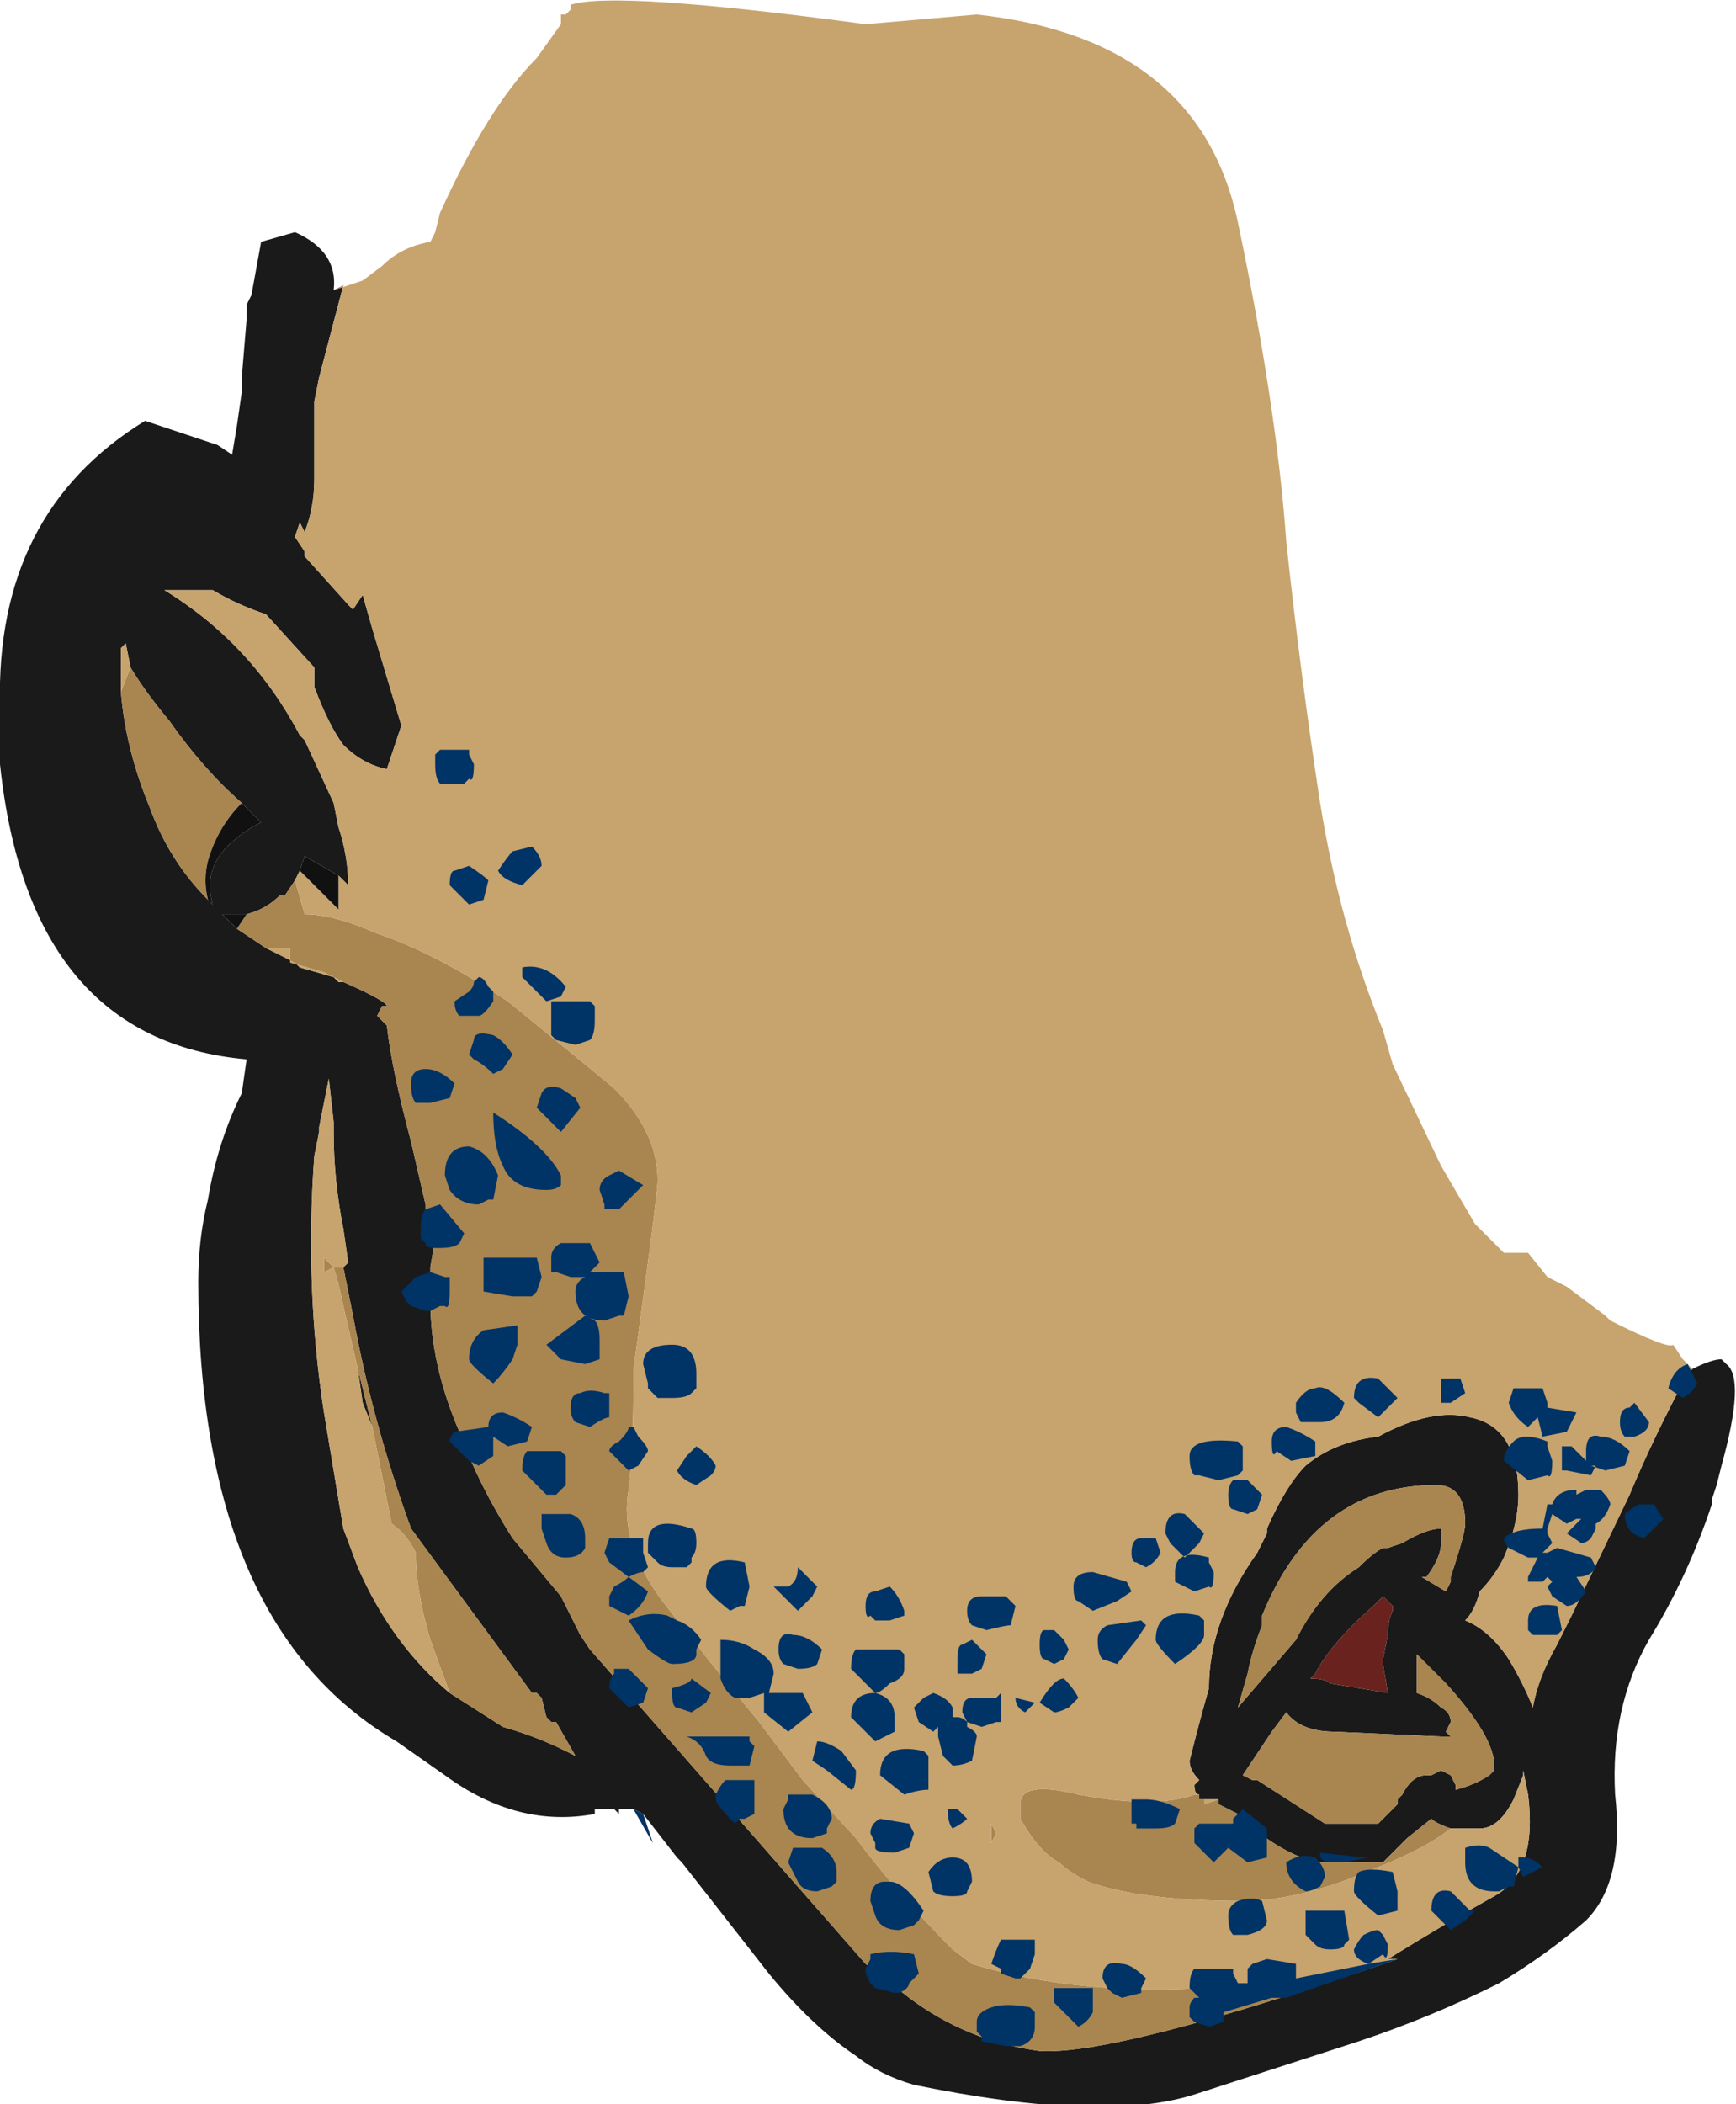 <?xml version="1.0" encoding="UTF-8" standalone="no"?>
<svg xmlns:ffdec="https://www.free-decompiler.com/flash" xmlns:xlink="http://www.w3.org/1999/xlink" ffdec:objectType="shape" height="21.75px" width="17.95px" xmlns="http://www.w3.org/2000/svg">
  <g transform="matrix(1.0, 0.0, 0.0, 1.0, 10.05, 8.85)">
    <path d="M-4.15 -8.8 L-4.15 -8.75 -4.15 -8.8 M-6.6 -5.85 L-6.5 -5.9 -6.75 -4.95 -6.8 -4.7 -6.8 -3.9 Q-6.8 -3.6 -6.9 -3.35 L-6.95 -3.45 -7.0 -3.3 -6.9 -3.15 -6.9 -3.1 -6.45 -2.6 -6.4 -2.55 -6.3 -2.7 -6.2 -2.35 -5.9 -1.35 -6.05 -0.9 Q-6.3 -0.95 -6.5 -1.15 -6.65 -1.35 -6.8 -1.75 L-6.8 -1.95 -7.3 -2.5 Q-7.6 -2.6 -7.85 -2.75 L-8.35 -2.75 Q-7.45 -2.2 -6.95 -1.25 L-6.9 -1.2 -6.6 -0.55 -6.55 -0.3 Q-6.45 0.0 -6.45 0.3 -6.5 0.25 -6.55 0.2 L-6.9 0.0 -6.95 0.15 -7.0 0.25 -7.1 0.4 -7.15 0.4 Q-7.3 0.55 -7.5 0.6 L-7.75 0.6 -7.6 0.75 -7.3 0.95 -7.0 1.1 -6.95 1.15 -6.6 1.25 -6.55 1.3 -6.5 1.3 Q-6.05 1.5 -6.05 1.55 L-6.1 1.55 -6.15 1.65 -6.05 1.75 Q-6.0 2.2 -5.8 2.95 L-5.65 3.6 -5.65 3.95 -5.55 3.95 -5.6 4.25 -5.6 4.6 Q-5.6 5.25 -5.3 5.95 -5.1 6.5 -4.75 7.05 L-4.25 7.65 -4.05 8.05 -3.95 8.2 -1.1 11.45 -0.65 11.8 Q-0.05 12.25 0.7 12.35 1.5 12.4 4.4 11.4 L4.3 11.4 Q4.95 11.0 5.4 10.75 5.85 10.5 5.75 9.7 L5.7 9.45 5.7 9.5 5.6 9.75 Q5.45 10.05 5.25 10.05 L4.95 10.05 Q4.8 10.0 4.75 9.95 L4.5 10.15 4.25 10.4 3.55 10.4 Q3.2 10.3 2.85 10.0 L2.8 9.9 2.75 9.9 2.55 9.8 2.55 9.75 2.4 9.75 2.35 9.75 2.35 9.7 Q2.3 9.7 2.3 9.6 L2.35 9.55 Q2.25 9.45 2.25 9.35 2.35 8.95 2.45 8.6 2.45 7.9 2.95 7.2 L3.05 7.0 3.05 6.95 Q3.25 6.5 3.45 6.3 3.75 6.05 4.2 6.0 4.75 5.7 5.15 5.8 5.65 5.9 5.65 6.6 5.65 6.9 5.5 7.25 5.4 7.45 5.25 7.6 5.2 7.8 5.1 7.9 5.35 8.0 5.55 8.3 5.7 8.55 5.8 8.8 5.85 8.5 6.05 8.15 L6.2 7.85 6.8 6.6 Q7.05 6.0 7.4 5.35 L7.45 5.3 Q7.65 5.2 7.75 5.2 L7.8 5.25 Q8.0 5.4 7.75 6.3 L7.7 6.5 7.65 6.65 7.65 6.7 Q7.4 7.45 7.0 8.1 6.6 8.8 6.65 9.7 6.75 10.6 6.35 11.0 5.95 11.35 5.45 11.65 4.75 12.0 4.0 12.25 L2.3 12.8 Q1.35 13.1 -0.6 12.7 -0.95 12.6 -1.2 12.4 -1.65 12.1 -2.1 11.55 L-3.0 10.4 -3.05 10.35 -3.4 9.9 -3.5 9.85 -3.65 9.85 -3.65 9.9 -3.7 9.85 -3.9 9.85 -3.9 9.9 Q-4.7 10.05 -5.45 9.5 L-5.95 9.15 Q-8.0 7.95 -8.0 4.4 -8.0 3.95 -7.9 3.55 -7.8 2.95 -7.55 2.45 L-7.5 2.1 Q-9.75 1.9 -10.05 -0.95 L-10.05 -1.55 Q-10.1 -3.55 -8.55 -4.5 L-7.8 -4.25 -7.65 -4.15 -7.6 -4.45 -7.55 -4.8 -7.55 -4.95 -7.5 -5.55 -7.5 -5.7 -7.45 -5.8 -7.35 -6.35 -7.0 -6.45 Q-6.55 -6.25 -6.6 -5.85 M4.8 6.5 Q3.55 6.5 3.0 7.85 L3.0 7.95 Q2.9 8.2 2.85 8.45 L2.75 8.8 3.35 8.1 Q3.6 7.6 4.0 7.35 4.15 7.2 4.25 7.15 L4.3 7.15 4.45 7.1 Q4.7 6.95 4.85 6.95 L4.85 7.1 Q4.85 7.25 4.7 7.45 L4.65 7.45 4.9 7.6 4.95 7.5 4.95 7.45 Q5.1 7.0 5.1 6.9 5.1 6.5 4.8 6.5 M4.85 8.8 Q4.95 8.85 4.95 8.95 L4.9 9.05 4.95 9.1 4.85 9.1 3.75 9.05 Q3.4 9.05 3.25 8.85 L3.1 9.05 2.8 9.5 2.9 9.55 2.95 9.55 3.65 10.0 4.2 10.0 4.4 9.8 4.4 9.75 4.45 9.7 Q4.55 9.5 4.7 9.5 L4.75 9.5 4.85 9.45 4.95 9.5 5.0 9.6 5.0 9.65 Q5.2 9.6 5.35 9.5 L5.4 9.45 5.4 9.4 Q5.4 9.1 4.9 8.55 L4.6 8.25 4.6 8.65 Q4.75 8.7 4.85 8.8 M3.5 8.5 Q3.65 8.5 3.7 8.55 L4.3 8.65 4.25 8.35 4.25 8.3 4.3 8.05 Q4.3 7.9 4.35 7.8 L4.35 7.75 4.25 7.65 4.15 7.75 Q3.7 8.15 3.55 8.45 L3.5 8.5 M3.3 9.85 L3.3 9.85 M6.15 7.45 L6.05 7.65 6.05 7.7 6.15 7.45 M-8.7 -1.95 L-8.75 -2.2 -8.8 -2.15 -8.8 -1.7 Q-8.75 -1.1 -8.5 -0.5 -8.3 0.05 -7.9 0.45 L-7.85 0.5 Q-7.95 0.15 -7.7 -0.1 -7.55 -0.25 -7.35 -0.35 L-7.55 -0.55 Q-7.95 -0.9 -8.3 -1.4 -8.55 -1.7 -8.7 -1.95 M-6.5 4.25 L-6.45 4.2 -6.5 3.85 Q-6.6 3.35 -6.6 2.85 L-6.6 2.75 -6.65 2.3 -6.75 2.8 -6.75 2.85 -6.8 3.1 Q-6.9 4.45 -6.7 5.75 L-6.5 6.95 -6.35 7.35 Q-6.0 8.15 -5.4 8.65 L-4.85 9.0 Q-4.5 9.1 -4.2 9.25 L-4.1 9.3 -4.3 8.95 -4.35 8.95 -4.4 8.9 -4.45 8.7 -4.5 8.65 -4.55 8.65 -5.8 6.95 Q-6.2 5.85 -6.4 4.75 L-6.5 4.25 M-6.2 5.9 L-6.3 5.65 -6.35 5.3 -6.2 5.9 M-7.1 3.05 L-7.1 3.05" fill="#1a1a1a" fill-rule="evenodd" stroke="none"/>
    <path d="M-7.0 0.25 L-6.9 0.6 Q-6.6 0.6 -6.15 0.8 -5.55 1.0 -4.8 1.5 -4.0 2.15 -3.7 2.4 -3.25 2.85 -3.25 3.35 -3.25 3.5 -3.5 5.3 L-3.5 5.35 Q-3.5 6.15 -3.55 6.55 -3.65 7.1 -3.2 7.7 -2.7 8.35 -2.2 8.95 L-1.75 9.55 -1.2 10.15 Q-0.75 10.75 -0.2 11.3 L0.0 11.45 Q1.8 12.0 4.4 11.4 1.5 12.4 0.7 12.35 -0.05 12.25 -0.65 11.8 L-1.1 11.45 -3.95 8.2 -4.05 8.05 -4.25 7.65 -4.75 7.05 Q-5.1 6.5 -5.3 5.95 -5.6 5.25 -5.6 4.6 L-5.6 4.25 -5.55 3.95 -5.65 3.95 -5.65 3.6 -5.8 2.95 Q-6.0 2.2 -6.05 1.75 L-6.15 1.65 -6.1 1.55 -6.05 1.55 Q-6.05 1.5 -6.5 1.3 L-6.7 1.2 -7.05 1.1 -7.05 0.95 -7.3 0.95 -7.6 0.75 -7.5 0.6 Q-7.3 0.55 -7.15 0.4 L-7.1 0.4 -7.0 0.25 M4.95 10.05 Q4.7 10.25 4.2 10.45 3.4 10.8 2.8 10.8 1.75 10.8 1.2 10.6 1.0 10.5 0.9 10.4 0.7 10.3 0.5 9.95 L0.5 9.8 Q0.5 9.55 1.1 9.7 1.9 9.85 2.3 9.7 L2.35 9.7 2.35 9.75 2.4 9.75 2.4 9.8 2.55 9.75 2.55 9.8 2.75 9.9 2.8 9.9 2.85 10.0 Q3.2 10.3 3.55 10.4 L4.25 10.4 4.5 10.15 4.75 9.95 Q4.8 10.0 4.95 10.05 M-3.4 9.9 L-3.3 10.2 -3.5 9.85 -3.4 9.9 M4.85 8.8 Q4.75 8.7 4.6 8.65 L4.6 8.25 4.9 8.55 Q5.4 9.1 5.4 9.4 L5.4 9.45 5.35 9.5 Q5.2 9.6 5.0 9.65 L5.0 9.6 4.95 9.5 4.85 9.45 4.75 9.5 4.7 9.5 Q4.55 9.5 4.45 9.7 L4.4 9.75 4.4 9.8 4.2 10.0 3.65 10.0 2.95 9.55 2.9 9.55 2.8 9.5 3.1 9.05 3.25 8.85 Q3.4 9.05 3.75 9.05 L4.85 9.1 4.95 9.1 4.9 9.05 4.95 8.95 Q4.95 8.85 4.85 8.8 M4.8 6.5 Q5.1 6.5 5.1 6.9 5.1 7.0 4.95 7.45 L4.95 7.5 4.9 7.6 4.65 7.45 4.7 7.45 Q4.85 7.25 4.85 7.1 L4.85 6.95 Q4.7 6.95 4.45 7.1 L4.3 7.15 4.25 7.15 Q4.15 7.2 4.0 7.35 3.6 7.6 3.35 8.1 L2.75 8.8 2.85 8.45 Q2.9 8.2 3.0 7.95 L3.0 7.85 Q3.55 6.5 4.8 6.5 M3.3 9.85 L3.3 9.85 M0.25 10.1 L0.2 10.2 0.2 10.0 0.25 10.1 M-8.8 -1.7 L-8.7 -1.95 Q-8.55 -1.7 -8.3 -1.4 -7.95 -0.9 -7.55 -0.55 -7.8 -0.3 -7.9 0.05 -7.95 0.25 -7.9 0.45 -8.3 0.05 -8.5 -0.5 -8.75 -1.1 -8.8 -1.7 M-5.4 8.65 L-5.6 8.1 Q-5.75 7.6 -5.75 7.2 -5.85 7.0 -6.0 6.9 L-6.2 5.9 -6.35 5.3 -6.5 4.65 Q-6.55 4.4 -6.6 4.25 L-6.7 4.3 -6.7 4.15 -6.6 4.25 -6.5 4.25 -6.4 4.75 Q-6.2 5.85 -5.8 6.95 L-4.55 8.65 -4.5 8.65 -4.45 8.7 -4.4 8.9 -4.35 8.95 -4.3 8.95 -4.1 9.3 -4.2 9.25 Q-4.5 9.1 -4.85 9.0 L-5.4 8.65 M-0.95 10.25 L-0.95 10.25" fill="#a9854f" fill-rule="evenodd" stroke="none"/>
    <path d="M3.5 8.5 L3.55 8.45 Q3.7 8.15 4.15 7.75 L4.25 7.65 4.35 7.75 4.35 7.8 Q4.3 7.9 4.3 8.05 L4.25 8.3 4.25 8.35 4.3 8.65 3.7 8.55 Q3.65 8.5 3.5 8.5" fill="#69221e" fill-rule="evenodd" stroke="none"/>
    <path d="M-4.15 -8.8 Q-3.7 -8.95 -1.1 -8.6 L0.05 -8.7 Q2.35 -8.45 2.75 -6.55 3.15 -4.65 3.25 -3.25 3.4 -1.85 3.6 -0.55 3.8 0.7 4.25 1.8 L4.35 2.15 4.85 3.2 5.2 3.8 5.5 4.1 5.75 4.1 5.95 4.35 6.15 4.45 6.55 4.75 6.6 4.8 Q7.2 5.1 7.25 5.05 L7.35 5.2 7.45 5.3 7.4 5.35 Q7.05 6.0 6.8 6.6 L6.2 7.85 6.05 8.15 Q5.85 8.5 5.8 8.8 5.7 8.55 5.55 8.3 5.35 8.0 5.1 7.9 5.2 7.8 5.25 7.6 5.4 7.45 5.5 7.25 5.65 6.9 5.65 6.6 5.65 5.9 5.15 5.8 4.75 5.7 4.2 6.0 3.75 6.05 3.45 6.3 3.25 6.5 3.05 6.95 L3.05 7.0 2.95 7.2 Q2.45 7.9 2.45 8.6 2.35 8.95 2.25 9.35 2.25 9.45 2.35 9.55 L2.3 9.6 Q2.3 9.7 2.35 9.7 L2.3 9.7 Q1.9 9.85 1.1 9.7 0.5 9.55 0.5 9.8 L0.5 9.95 Q0.7 10.3 0.9 10.4 1.0 10.5 1.2 10.6 1.75 10.8 2.8 10.8 3.4 10.8 4.2 10.45 4.7 10.25 4.95 10.05 L5.25 10.05 Q5.45 10.05 5.6 9.75 L5.7 9.5 5.7 9.45 5.75 9.7 Q5.85 10.5 5.4 10.75 4.95 11.0 4.3 11.4 L4.4 11.4 Q1.8 12.0 0.0 11.45 L-0.2 11.3 Q-0.75 10.75 -1.2 10.15 L-1.75 9.55 -2.2 8.95 Q-2.7 8.35 -3.2 7.7 -3.65 7.1 -3.55 6.55 -3.5 6.15 -3.5 5.35 L-3.5 5.3 Q-3.25 3.5 -3.25 3.35 -3.25 2.85 -3.7 2.4 -4.0 2.15 -4.8 1.5 -5.55 1.0 -6.15 0.8 -6.6 0.6 -6.9 0.6 L-7.0 0.25 -6.95 0.15 -6.55 0.55 -6.55 0.2 Q-6.5 0.25 -6.45 0.3 -6.45 0.0 -6.55 -0.3 L-6.6 -0.55 -6.9 -1.2 -6.95 -1.25 Q-7.45 -2.2 -8.35 -2.75 L-7.85 -2.75 Q-7.6 -2.6 -7.3 -2.5 L-6.8 -1.95 -6.8 -1.75 Q-6.65 -1.35 -6.5 -1.15 -6.3 -0.95 -6.05 -0.9 L-5.9 -1.35 -6.2 -2.35 -6.3 -2.7 -6.4 -2.55 -6.45 -2.6 -6.9 -3.1 -6.9 -3.15 -7.0 -3.3 -6.95 -3.45 -6.9 -3.35 Q-6.8 -3.6 -6.8 -3.9 L-6.8 -4.7 -6.75 -4.95 -6.5 -5.9 -6.6 -5.85 -6.3 -5.95 -6.1 -6.1 Q-5.9 -6.3 -5.6 -6.35 L-5.55 -6.45 -5.5 -6.65 Q-5.0 -7.75 -4.5 -8.25 L-4.25 -8.6 -4.25 -8.7 -4.2 -8.7 -4.15 -8.75 -4.15 -8.8 M0.25 10.1 L0.2 10.0 0.2 10.2 0.25 10.1 M2.55 9.75 L2.4 9.8 2.4 9.75 2.55 9.75 M-6.5 1.3 L-6.55 1.3 -6.6 1.25 -6.95 1.15 -7.0 1.1 -7.3 0.95 -7.05 0.95 -7.05 1.1 -6.7 1.2 -6.5 1.3 M6.15 7.45 L6.05 7.7 6.05 7.65 6.15 7.45 M-8.8 -1.7 L-8.8 -2.15 -8.75 -2.2 -8.7 -1.95 -8.8 -1.7 M-5.4 8.65 Q-6.0 8.15 -6.35 7.35 L-6.5 6.95 -6.7 5.75 Q-6.9 4.45 -6.8 3.1 L-6.75 2.85 -6.75 2.8 -6.65 2.3 -6.6 2.75 -6.6 2.85 Q-6.6 3.35 -6.5 3.85 L-6.45 4.2 -6.5 4.25 -6.6 4.25 -6.7 4.15 -6.7 4.3 -6.6 4.25 Q-6.55 4.4 -6.5 4.65 L-6.35 5.3 -6.3 5.65 -6.2 5.9 -6.0 6.9 Q-5.85 7.0 -5.75 7.2 -5.75 7.6 -5.6 8.1 L-5.4 8.65 M-7.1 3.05 L-7.1 3.05 M-0.95 10.25 L-0.95 10.25" fill="#c7a36d" fill-rule="evenodd" stroke="none"/>
    <path d="M-6.55 0.2 L-6.55 0.55 -6.95 0.15 -6.9 0.0 -6.55 0.2 M-7.6 0.75 L-7.75 0.6 -7.5 0.6 -7.6 0.75 M-7.55 -0.55 L-7.35 -0.35 Q-7.55 -0.25 -7.7 -0.1 -7.95 0.15 -7.85 0.5 L-7.9 0.45 Q-7.95 0.25 -7.9 0.05 -7.8 -0.3 -7.55 -0.55" fill="#111111" fill-rule="evenodd" stroke="none"/>
    <path d="M-5.2 -1.1 L-5.2 -1.05 -5.15 -0.95 Q-5.15 -0.75 -5.2 -0.8 L-5.25 -0.75 -5.5 -0.75 Q-5.55 -0.8 -5.55 -0.95 L-5.55 -1.05 -5.5 -1.1 -5.2 -1.1 M-4.55 -0.1 Q-4.45 0.0 -4.45 0.1 L-4.65 0.3 Q-4.85 0.25 -4.9 0.15 -4.8 0.0 -4.75 -0.05 L-4.55 -0.1 M-4.25 1.45 L-4.4 1.5 -4.65 1.25 -4.65 1.15 Q-4.4 1.1 -4.2 1.35 L-4.25 1.45 M-3.9 1.55 L-3.9 1.7 Q-3.9 1.85 -3.95 1.9 L-4.1 1.95 -4.3 1.9 -4.35 1.85 -4.35 1.5 -3.95 1.5 -3.9 1.55 M-5.05 0.45 L-5.2 0.5 -5.4 0.3 Q-5.4 0.15 -5.35 0.15 L-5.2 0.1 Q-5.05 0.2 -5.0 0.25 L-5.05 0.45 M-5.1 1.25 Q-5.05 1.25 -5.0 1.35 L-4.95 1.4 -4.95 1.5 Q-5.05 1.65 -5.1 1.65 L-5.3 1.65 Q-5.35 1.6 -5.35 1.5 L-5.2 1.4 Q-5.15 1.35 -5.15 1.3 L-5.1 1.25 M-4.45 2.45 Q-4.4 2.35 -4.25 2.4 L-4.1 2.5 -4.05 2.6 -4.25 2.85 -4.5 2.6 -4.45 2.45 M-4.75 2.05 L-4.85 2.2 -4.95 2.25 Q-5.05 2.15 -5.15 2.1 L-5.2 2.05 -5.15 1.9 Q-5.15 1.8 -4.95 1.85 -4.85 1.9 -4.75 2.05 M-5.35 2.35 L-5.4 2.5 -5.6 2.55 -5.75 2.55 Q-5.8 2.5 -5.8 2.35 -5.8 2.2 -5.65 2.2 -5.5 2.2 -5.35 2.35 M-5.45 3.3 Q-5.45 3.0 -5.2 3.0 -5.0 3.05 -4.9 3.3 L-4.95 3.55 -5.0 3.55 -5.1 3.6 Q-5.3 3.6 -5.4 3.45 L-5.45 3.3 M-4.95 2.65 Q-4.4 3.0 -4.25 3.3 L-4.25 3.4 Q-4.3 3.45 -4.4 3.45 -4.75 3.45 -4.85 3.2 -4.95 3.0 -4.95 2.65 M-3.75 3.3 L-3.65 3.25 -3.4 3.4 -3.65 3.65 -3.8 3.65 -3.8 3.6 -3.85 3.45 Q-3.85 3.35 -3.75 3.3 M-3.85 4.2 L-3.95 4.3 -3.6 4.3 -3.55 4.55 -3.6 4.75 -3.65 4.75 -3.8 4.8 Q-4.1 4.8 -4.1 4.5 -4.1 4.4 -4.0 4.35 L-4.15 4.35 -4.3 4.3 -4.35 4.3 -4.35 4.15 Q-4.35 4.05 -4.25 4.0 -4.15 4.0 -3.95 4.0 L-3.85 4.2 M-4.0 5.25 L-4.25 5.2 Q-4.35 5.1 -4.4 5.05 L-4.0 4.75 -3.9 4.8 Q-3.85 4.85 -3.85 5.0 -3.85 5.2 -3.85 5.15 L-3.85 5.2 -4.0 5.25 M-3.1 5.05 Q-2.85 5.05 -2.85 5.35 -2.85 5.55 -2.85 5.5 L-2.9 5.55 Q-2.95 5.6 -3.1 5.6 L-3.25 5.6 -3.35 5.5 -3.35 5.45 -3.4 5.25 Q-3.4 5.05 -3.1 5.05 M-4.45 4.35 L-4.5 4.5 -4.55 4.55 -4.75 4.55 -5.05 4.5 -5.05 4.15 -4.5 4.15 -4.45 4.35 M-5.7 3.85 Q-5.7 3.7 -5.65 3.65 L-5.5 3.6 -5.25 3.9 -5.3 4.0 Q-5.35 4.05 -5.5 4.05 L-5.55 4.05 Q-5.65 4.05 -5.65 4.0 L-5.7 3.95 -5.7 3.85 M-5.6 4.3 L-5.45 4.35 -5.4 4.35 -5.4 4.5 Q-5.4 4.7 -5.45 4.65 L-5.5 4.65 -5.6 4.7 -5.65 4.7 -5.8 4.65 -5.85 4.6 -5.9 4.5 -5.75 4.35 -5.6 4.3 M-4.7 4.85 L-4.7 5.05 -4.75 5.2 Q-4.85 5.35 -4.95 5.45 -5.2 5.25 -5.2 5.2 -5.2 5.0 -5.05 4.9 L-4.7 4.85 M-4.95 6.05 Q-4.95 6.25 -4.95 6.2 L-5.1 6.3 -5.2 6.25 -5.4 6.05 Q-5.4 6.0 -5.35 5.95 L-5.0 5.9 Q-5.0 5.75 -4.85 5.75 -4.7 5.8 -4.55 5.9 L-4.6 6.05 -4.8 6.1 -4.95 6.0 -4.95 6.05 M-4.45 6.8 L-4.15 6.8 Q-4.0 6.85 -4.0 7.05 L-4.0 7.15 Q-4.05 7.25 -4.2 7.25 -4.35 7.25 -4.4 7.1 L-4.45 6.95 -4.45 6.8 M-4.65 6.35 Q-4.65 6.2 -4.6 6.15 L-4.25 6.15 -4.2 6.2 Q-4.2 6.25 -4.2 6.35 L-4.2 6.5 -4.3 6.6 -4.4 6.6 -4.65 6.35 M-3.45 6.0 Q-3.35 6.1 -3.35 6.15 L-3.45 6.3 -3.55 6.35 -3.75 6.15 Q-3.75 6.1 -3.65 6.05 -3.55 5.95 -3.55 5.9 L-3.5 5.9 -3.45 6.0 M-3.75 5.55 L-3.75 5.65 Q-3.75 5.85 -3.75 5.8 -3.8 5.8 -3.95 5.9 L-4.1 5.85 Q-4.15 5.8 -4.15 5.7 -4.15 5.55 -4.05 5.55 -3.95 5.5 -3.8 5.55 L-3.75 5.55 M-2.95 6.2 Q-2.9 6.15 -2.85 6.1 -2.7 6.2 -2.65 6.3 -2.65 6.35 -2.7 6.4 L-2.85 6.5 Q-3.0 6.45 -3.05 6.35 L-2.95 6.2 M-2.9 6.95 Q-2.85 6.95 -2.85 7.1 -2.85 7.2 -2.9 7.25 L-2.9 7.3 -2.95 7.35 -3.1 7.35 Q-3.2 7.35 -3.25 7.3 L-3.35 7.2 -3.35 7.1 Q-3.35 6.8 -2.9 6.95 M-0.7 7.85 L-0.85 7.9 -1.0 7.9 -1.05 7.85 Q-1.1 7.9 -1.1 7.75 -1.1 7.6 -1.0 7.6 L-0.85 7.55 Q-0.75 7.65 -0.7 7.8 L-0.7 7.85 M-0.75 8.2 L-0.7 8.25 Q-0.7 8.3 -0.7 8.4 -0.7 8.5 -0.85 8.55 -0.95 8.65 -1.0 8.65 L-1.25 8.4 Q-1.25 8.25 -1.2 8.2 L-0.75 8.2 M-0.15 8.3 Q-0.15 8.15 -0.1 8.15 L0.0 8.1 0.15 8.25 0.1 8.4 0.0 8.45 -0.15 8.45 Q-0.15 8.4 -0.15 8.3 M-0.2 8.8 L-0.2 8.9 -0.15 8.9 Q-0.1 8.9 -0.05 8.95 L-0.1 8.85 Q-0.1 8.7 0.0 8.7 L0.25 8.7 0.3 8.65 0.3 8.8 Q0.3 9.0 0.3 8.95 L0.25 8.95 0.1 9.0 -0.05 8.95 -0.05 9.0 Q0.05 9.05 0.05 9.1 L0.0 9.35 Q-0.1 9.4 -0.2 9.4 L-0.3 9.3 -0.35 9.1 -0.35 9.0 -0.4 9.05 -0.55 8.95 -0.6 8.8 -0.5 8.7 -0.4 8.65 Q-0.25 8.7 -0.2 8.8 M-1.9 7.55 Q-1.8 7.5 -1.8 7.35 L-1.6 7.55 -1.65 7.65 -1.8 7.8 -2.05 7.55 -1.9 7.55 M-2.3 7.55 L-2.35 7.75 -2.4 7.75 -2.5 7.8 Q-2.75 7.6 -2.75 7.55 -2.75 7.2 -2.35 7.3 L-2.3 7.55 M-2.85 8.2 L-2.85 8.25 Q-2.85 8.35 -3.1 8.35 -3.15 8.35 -3.35 8.2 L-3.55 7.9 Q-3.35 7.8 -3.15 7.85 L-3.05 7.9 Q-2.9 7.95 -2.8 8.1 L-2.85 8.2 M-2.6 8.15 L-2.6 8.1 Q-2.4 8.1 -2.25 8.2 -2.05 8.3 -2.05 8.45 L-2.1 8.65 -1.75 8.65 -1.65 8.85 -1.9 9.05 -2.15 8.85 -2.15 8.65 -2.3 8.7 -2.45 8.7 Q-2.55 8.65 -2.6 8.5 L-2.6 8.15 M-2.75 8.75 L-2.9 8.85 -3.05 8.8 Q-3.1 8.8 -3.1 8.65 L-3.1 8.6 Q-2.9 8.55 -2.9 8.5 L-2.7 8.65 -2.75 8.75 M-1.6 8.35 Q-1.65 8.4 -1.8 8.4 L-1.95 8.35 Q-2.0 8.3 -2.0 8.2 -2.0 8.0 -1.85 8.05 -1.7 8.05 -1.55 8.2 L-1.6 8.35 M-1.65 9.7 Q-1.45 9.8 -1.45 9.95 L-1.5 10.05 -1.5 10.1 -1.65 10.15 Q-1.95 10.15 -1.95 9.85 L-1.9 9.75 -1.9 9.7 -1.65 9.7 M-1.6 9.15 Q-1.5 9.15 -1.35 9.25 L-1.2 9.45 Q-1.2 9.65 -1.25 9.65 L-1.5 9.45 -1.65 9.35 -1.6 9.15 M-2.25 9.2 L-2.3 9.4 -2.5 9.4 Q-2.7 9.4 -2.75 9.3 -2.8 9.15 -2.95 9.1 L-2.3 9.1 -2.3 9.15 -2.25 9.2 M-2.55 9.55 L-2.25 9.55 -2.25 9.75 Q-2.25 9.95 -2.25 9.9 L-2.35 9.95 -2.4 9.95 -2.45 10.0 Q-2.65 9.8 -2.65 9.75 L-2.65 9.7 Q-2.6 9.6 -2.55 9.55 M-1.9 10.4 L-1.85 10.25 -1.55 10.25 Q-1.4 10.35 -1.4 10.5 L-1.4 10.6 -1.45 10.65 -1.6 10.7 Q-1.75 10.7 -1.8 10.6 L-1.9 10.4 M-0.45 9.45 L-0.45 9.65 Q-0.55 9.65 -0.7 9.7 L-0.95 9.5 Q-0.95 9.15 -0.5 9.25 L-0.45 9.3 Q-0.45 9.35 -0.45 9.45 M-0.8 9.05 L-1.0 9.15 -1.25 8.9 Q-1.25 8.65 -1.0 8.65 -0.8 8.7 -0.8 8.9 -0.8 9.1 -0.8 9.05 M-1.0 10.25 L-1.0 10.2 -1.05 10.1 Q-1.05 10.0 -0.95 9.95 L-0.65 10.0 -0.6 10.1 -0.65 10.25 -0.8 10.3 Q-1.0 10.3 -1.0 10.25 M-0.85 10.6 Q-0.7 10.6 -0.5 10.9 L-0.55 11.0 -0.6 11.05 -0.75 11.1 Q-0.95 11.1 -1.0 10.95 L-1.05 10.8 Q-1.05 10.6 -0.9 10.6 L-0.85 10.6 M-0.2 10.05 Q-0.25 10.0 -0.25 9.85 L-0.15 9.85 Q-0.1 9.9 -0.05 9.95 -0.1 10.0 -0.2 10.05 M-0.2 10.35 Q0.0 10.35 0.0 10.6 L-0.05 10.7 Q-0.05 10.75 -0.2 10.75 -0.35 10.75 -0.4 10.7 L-0.45 10.5 Q-0.35 10.35 -0.2 10.35 M-3.4 7.2 L-3.35 7.35 -3.4 7.4 Q-3.45 7.4 -3.55 7.45 L-3.35 7.6 Q-3.4 7.75 -3.55 7.85 L-3.75 7.75 -3.75 7.65 -3.7 7.55 Q-3.6 7.5 -3.55 7.45 L-3.75 7.3 -3.8 7.2 -3.75 7.05 -3.4 7.05 -3.4 7.2 M-3.7 8.4 L-3.55 8.4 -3.35 8.6 -3.4 8.75 -3.55 8.8 -3.75 8.6 Q-3.75 8.5 -3.7 8.45 L-3.7 8.4 M-3.4 9.9 L-3.3 10.2 -3.5 9.85 -3.4 9.9 M-1.05 11.4 L-1.05 11.35 Q-0.85 11.3 -0.6 11.35 L-0.55 11.55 -0.65 11.65 Q-0.65 11.7 -0.75 11.75 L-0.8 11.75 -1.0 11.7 -1.05 11.65 -1.1 11.55 -1.1 11.5 -1.05 11.4 M7.0 5.85 Q7.0 5.95 6.85 6.0 L6.75 6.0 Q6.7 5.95 6.7 5.85 6.7 5.7 6.8 5.7 L6.85 5.65 7.0 5.85 M5.95 5.7 L6.25 5.75 6.15 5.95 5.9 6.0 5.85 5.8 5.75 5.9 Q5.6 5.8 5.55 5.65 L5.6 5.5 5.9 5.5 5.95 5.65 5.95 5.7 M5.95 6.1 L6.0 6.25 Q6.0 6.45 5.95 6.4 L5.75 6.45 5.5 6.25 Q5.5 6.15 5.6 6.05 5.7 5.95 5.95 6.05 L5.95 6.1 M6.1 6.1 L6.2 6.1 6.35 6.25 Q6.35 6.2 6.35 6.15 6.35 5.95 6.5 6.0 6.65 6.0 6.8 6.15 L6.75 6.3 6.55 6.35 6.4 6.3 6.45 6.3 6.4 6.4 6.15 6.35 6.1 6.35 6.1 6.1 M6.25 6.6 L6.35 6.55 6.5 6.55 Q6.6 6.65 6.6 6.7 6.55 6.85 6.45 6.9 L6.45 6.95 6.4 7.05 Q6.35 7.1 6.3 7.1 L6.15 7.0 Q6.25 6.9 6.3 6.85 L6.25 6.85 6.15 6.9 6.0 6.8 5.95 6.95 5.95 7.0 6.0 7.1 5.9 7.2 5.95 7.2 6.05 7.15 6.4 7.25 6.45 7.35 Q6.4 7.45 6.25 7.45 L6.35 7.6 Q6.25 7.75 6.15 7.75 L6.0 7.65 5.95 7.55 6.0 7.5 5.95 7.45 5.9 7.5 5.75 7.5 5.75 7.45 5.85 7.25 5.75 7.25 5.55 7.15 Q5.5 7.1 5.5 7.05 5.6 6.95 5.9 6.95 L5.95 6.7 6.0 6.7 Q6.05 6.55 6.25 6.55 L6.25 6.6 M7.15 6.85 L6.95 7.05 Q6.75 7.0 6.75 6.8 6.8 6.75 6.9 6.7 L7.05 6.7 7.15 6.85 M7.35 5.6 L7.2 5.5 Q7.25 5.3 7.4 5.25 L7.5 5.45 Q7.45 5.55 7.35 5.6 M2.8 6.1 L2.8 6.35 2.75 6.4 2.55 6.45 2.35 6.4 2.3 6.4 Q2.25 6.35 2.25 6.2 2.25 6.0 2.75 6.05 L2.8 6.1 M1.9 7.05 L1.95 7.2 Q1.9 7.3 1.8 7.35 L1.7 7.3 Q1.65 7.3 1.65 7.2 1.65 7.05 1.75 7.05 L1.9 7.05 M2.7 6.45 L2.85 6.45 Q2.9 6.5 3.0 6.6 L2.95 6.75 2.85 6.8 2.7 6.75 Q2.65 6.75 2.65 6.6 2.65 6.5 2.7 6.45 M2.4 7.0 L2.35 7.1 2.2 7.25 2.05 7.1 2.0 7.0 Q2.0 6.75 2.2 6.8 L2.4 7.0 M4.0 5.65 L3.95 5.6 Q3.95 5.35 4.2 5.4 L4.4 5.6 4.2 5.8 4.0 5.65 M3.4 5.85 L3.35 5.75 3.35 5.65 Q3.45 5.5 3.55 5.5 3.65 5.45 3.85 5.65 3.8 5.85 3.6 5.85 L3.4 5.85 M3.25 5.9 Q3.4 5.95 3.55 6.05 L3.55 6.2 3.3 6.25 3.15 6.15 Q3.1 6.25 3.1 6.05 3.1 5.9 3.25 5.9 M5.1 5.55 L4.95 5.65 4.85 5.65 4.85 5.4 5.05 5.4 5.1 5.55 M5.75 7.9 Q5.75 7.7 6.05 7.75 L6.1 8.0 6.05 8.05 5.8 8.05 5.75 8.0 5.75 7.9 M3.05 10.35 L2.85 10.4 2.65 10.25 2.5 10.4 2.3 10.2 2.3 10.05 2.35 10.0 2.7 10.0 2.7 9.95 2.8 9.85 3.05 10.05 3.05 10.2 Q3.05 10.4 3.05 10.35 M3.6 10.3 L4.05 10.35 4.1 10.35 3.85 10.4 3.65 10.4 3.6 10.35 3.6 10.3 M3.55 10.35 Q3.65 10.45 3.65 10.55 L3.6 10.65 Q3.5 10.7 3.45 10.7 3.25 10.6 3.25 10.4 3.4 10.3 3.55 10.35 M5.1 10.3 L5.1 10.25 Q5.25 10.2 5.35 10.25 L5.65 10.45 5.6 10.65 5.55 10.65 5.45 10.7 5.4 10.7 Q5.1 10.7 5.1 10.4 L5.1 10.3 M5.7 10.35 Q5.8 10.35 5.9 10.45 L5.7 10.55 5.65 10.45 Q5.65 10.4 5.65 10.35 L5.7 10.35 M4.35 10.5 L4.4 10.7 4.4 10.9 4.2 10.95 Q3.95 10.75 3.95 10.7 3.95 10.55 4.0 10.5 4.1 10.45 4.35 10.5 M2.4 7.9 L2.4 8.05 Q2.4 8.15 2.1 8.35 1.9 8.15 1.9 8.1 1.9 7.75 2.35 7.85 L2.4 7.9 M2.45 7.3 L2.5 7.4 Q2.5 7.6 2.45 7.55 L2.3 7.6 2.1 7.5 Q2.1 7.6 2.1 7.4 2.1 7.15 2.45 7.25 L2.45 7.3 M1.5 7.7 L1.25 7.8 1.1 7.7 Q1.05 7.7 1.05 7.55 1.05 7.4 1.25 7.4 L1.6 7.5 1.65 7.6 1.5 7.7 M1.5 8.35 L1.35 8.3 Q1.3 8.25 1.3 8.1 1.3 8.0 1.4 7.95 L1.75 7.9 1.8 7.95 1.7 8.1 1.5 8.35 M0.45 7.75 L0.4 7.95 Q0.35 7.95 0.15 8.0 L0.0 7.95 Q-0.05 7.9 -0.05 7.8 -0.05 7.65 0.1 7.65 L0.35 7.65 0.45 7.75 M0.55 8.85 Q0.45 8.8 0.45 8.7 L0.65 8.75 0.55 8.85 M0.85 8.35 L0.75 8.3 Q0.7 8.3 0.7 8.15 0.7 8.0 0.75 8.0 L0.85 8.0 0.95 8.1 1.0 8.2 0.95 8.3 0.85 8.35 M0.85 8.85 L0.7 8.75 Q0.85 8.5 0.95 8.5 1.05 8.6 1.1 8.7 L1.0 8.8 Q0.9 8.85 0.85 8.85 M1.7 10.05 L1.7 10.0 1.65 10.0 1.65 9.75 1.8 9.75 Q1.95 9.75 2.15 9.85 L2.1 10.0 Q2.05 10.05 1.9 10.05 L1.7 10.05 M2.7 11.15 Q2.65 11.1 2.65 10.95 2.65 10.85 2.75 10.8 2.9 10.75 3.0 10.8 L3.05 11.0 Q3.05 11.1 2.85 11.15 L2.7 11.15 M1.55 11.8 L1.45 11.75 1.4 11.7 1.35 11.6 Q1.35 11.4 1.55 11.45 1.65 11.45 1.8 11.6 L1.75 11.7 1.75 11.75 1.55 11.8 M2.85 11.6 L2.85 11.5 2.9 11.45 3.05 11.4 3.35 11.45 Q3.35 11.5 3.35 11.6 L4.1 11.45 Q3.95 11.4 3.95 11.3 4.0 11.2 4.05 11.15 4.15 11.1 4.2 11.1 L4.25 11.15 4.3 11.25 Q4.3 11.45 4.25 11.35 L4.1 11.45 4.4 11.4 3.25 11.8 3.1 11.8 2.6 11.95 2.6 12.05 2.45 12.1 2.3 12.05 2.25 12.0 2.25 11.9 Q2.25 11.85 2.3 11.8 L2.35 11.8 2.25 11.7 Q2.25 11.55 2.3 11.5 L2.7 11.5 2.7 11.55 2.75 11.65 2.85 11.65 2.85 11.6 M0.65 11.35 L0.6 11.5 0.5 11.6 0.45 11.6 0.3 11.55 0.3 11.5 0.2 11.45 Q0.25 11.3 0.3 11.2 L0.65 11.2 0.65 11.35 M0.1 12.25 L0.1 12.2 0.05 12.15 0.05 12.05 Q0.05 11.95 0.2 11.9 0.35 11.85 0.6 11.9 L0.65 11.95 0.65 12.1 Q0.65 12.25 0.5 12.3 L0.35 12.3 0.1 12.25 M0.85 11.7 L1.25 11.7 1.25 11.95 Q1.2 12.05 1.1 12.1 L0.85 11.85 0.85 11.7 M5.2 10.9 L5.1 11.0 4.95 11.1 4.75 10.9 Q4.75 10.65 4.95 10.7 L5.15 10.9 5.2 10.9 M3.85 11.25 Q3.85 11.3 3.7 11.3 3.6 11.3 3.55 11.25 L3.45 11.15 3.45 10.9 3.85 10.9 3.9 11.2 3.85 11.25" fill="#003366" fill-rule="evenodd" stroke="none"/>
  </g>
</svg>
